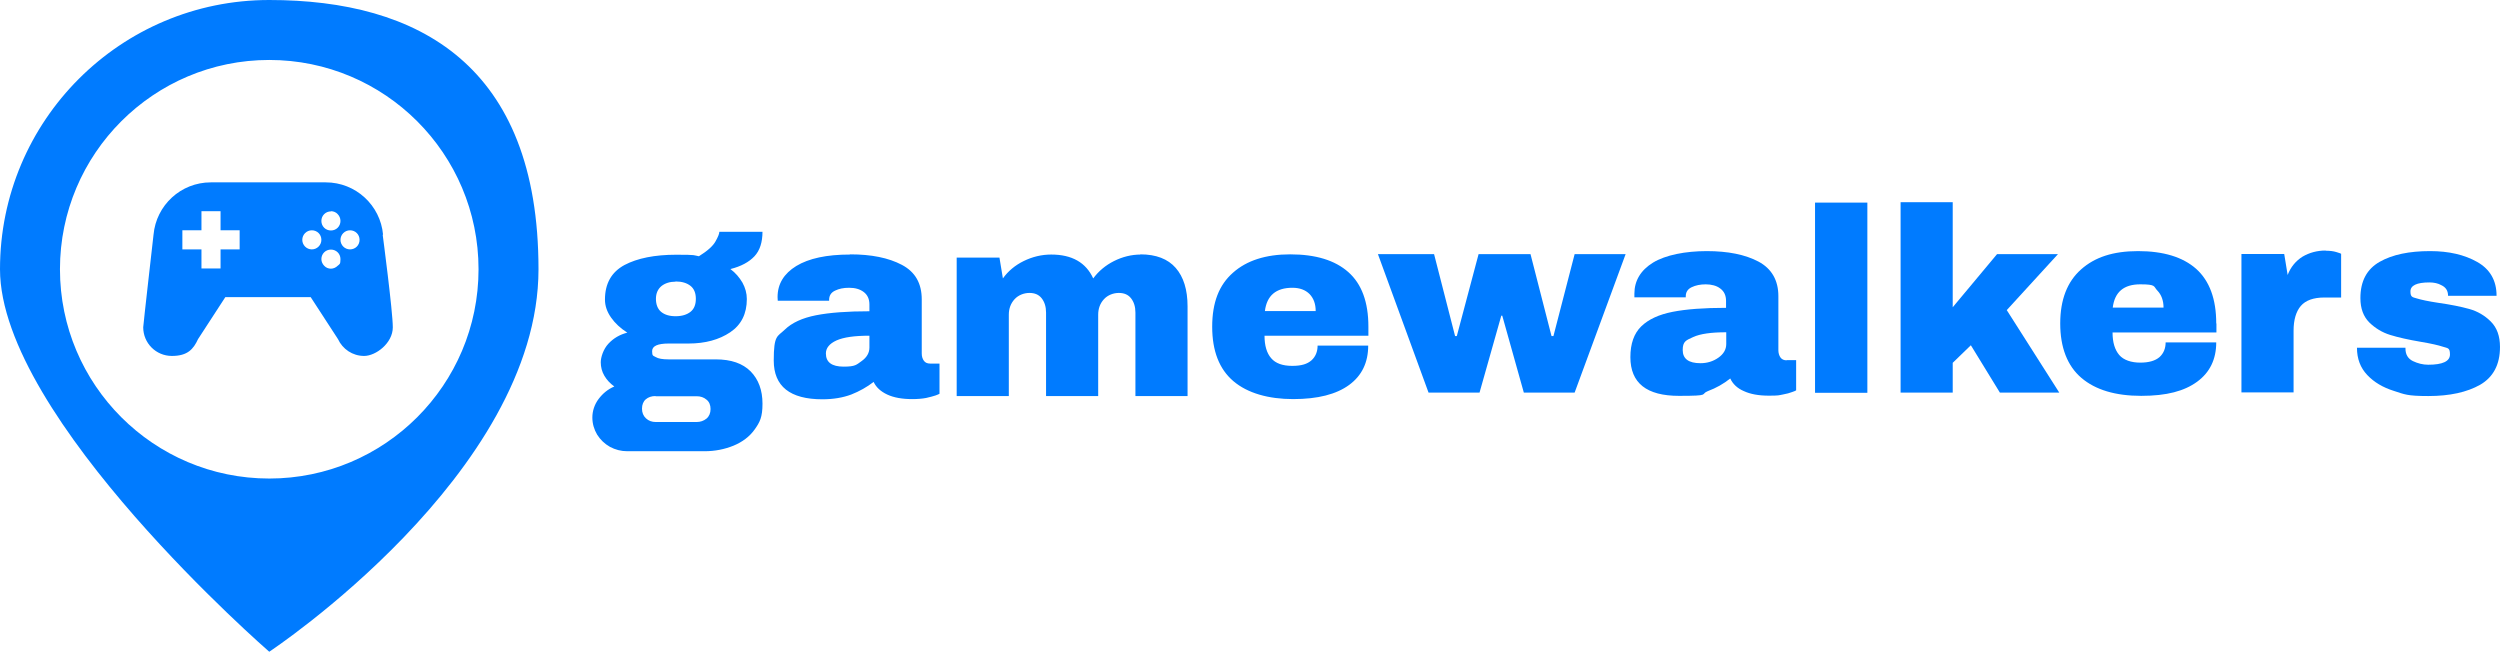 <?xml version="1.0" encoding="UTF-8"?>
<svg id="icon-0" xmlns="http://www.w3.org/2000/svg" xmlns:svgjs="http://svgjs.dev/svgjs" version="1.1" viewBox="0 0 1309.2 341.3">
  <defs>
    <style>
      .cls-1 {
        display: none;
        fill: none;
      }

      .cls-1, .cls-2 {
        stroke-width: 0px;
      }

      .cls-2 {
        fill: #007bff;
      }
    </style>
  </defs>
  <g id="tight-bounds">
    <rect class="cls-1" x="-225.7" y="-1079.3" width="1137.4" height="564"/>
  </g>
  <g>
    <g>
      <path class="cls-2" d="M676.8,150.7c-8.6,0-13.4,4.1-14.4,12.2h26.6c0-3.8-1.1-6.7-3.2-8.9-2.2-2.2-5.2-3.3-9-3.3h0ZM675.7,133.2c13.3,0,23.4,3.1,30.4,9.3s10.5,15.7,10.5,28.6v4.7h-54.4c0,5.2,1.2,9.2,3.5,11.8,2.3,2.7,6,4,11,4s7.9-1,10.1-2.9c2.1-1.9,3.2-4.5,3.2-7.7h26.5c0,8.8-3.3,15.7-10,20.6-6.7,4.9-16.4,7.4-29.3,7.4s-23.9-3.1-31.3-9.4c-7.4-6.3-11.1-15.8-11.1-28.5s3.6-21.9,10.9-28.3c7.2-6.4,17.2-9.6,29.9-9.6h0ZM597.2,133.2c8.2,0,14.4,2.4,18.5,7.1,4.1,4.7,6.2,11.4,6.2,20.1v47h-27.3v-43.7c0-3.1-.8-5.6-2.3-7.5s-3.6-2.8-6.4-2.8-5.8,1.1-7.8,3.3-3,4.9-3,8.1v42.6h-27.3v-43.7c0-3.1-.8-5.6-2.3-7.5s-3.6-2.8-6.4-2.8-5.8,1.1-7.8,3.3-3,4.9-3,8.1v42.6h-27.3v-72.5h22.4l1.8,10.9c2.7-3.8,6.4-6.9,10.9-9.1,4.5-2.2,9.3-3.4,14.4-3.4,10.9,0,18.2,4.2,22,12.5,2.8-3.8,6.5-6.9,10.9-9.1,4.4-2.2,9.1-3.4,14-3.4h-.2ZM455.3,175.8c-7.8,0-13.5.8-17.3,2.5-3.7,1.7-5.5,4-5.5,6.8,0,4.6,3.1,6.9,9.3,6.9s6.7-1,9.4-2.9c2.7-1.9,4.1-4.3,4.1-7.1v-6.2ZM445.2,133.2c11.1,0,20.1,1.8,27.1,5.5s10.4,9.7,10.4,18.1v28.3c0,1.6.4,2.8,1.1,3.8s1.8,1.5,3.3,1.5h4.9v15.8c-.3.2-1,.5-2.1.9s-2.8.8-4.9,1.3c-2.1.4-4.5.6-7.3.6-5.3,0-9.7-.8-13.1-2.4-3.4-1.6-5.8-3.8-7.1-6.6-3.5,2.7-7.4,4.9-11.7,6.6-4.3,1.6-9.3,2.5-15.1,2.5-17,0-25.5-6.8-25.5-20.3s1.9-12.4,5.7-16.1c3.8-3.7,9.3-6.2,16.4-7.6,7.1-1.4,16.5-2.1,28-2.1v-3.6c0-2.8-1-5-3-6.5s-4.5-2.2-7.6-2.2-5.3.5-7.4,1.5-3.1,2.6-3.1,4.8v.5h-26.9c0-.5-.1-1.1-.1-1.9,0-6.9,3.3-12.3,9.8-16.3,6.6-4,15.9-6,28.1-6h.1ZM343.3,207.4c-2.1,0-3.8.6-5.1,1.7-1.3,1.1-2,2.8-2,4.9s.7,3.8,2.1,5.1,3.1,1.9,5.1,1.9h21.4c2,0,3.7-.6,5.2-1.8,1.4-1.2,2.1-2.9,2.1-5s-.7-3.8-2.1-4.9c-1.4-1.2-3.1-1.8-5.2-1.8h-21.5ZM353.8,147.5c-3,0-5.5.8-7.4,2.3-1.9,1.6-2.9,3.8-2.9,6.7s.9,5.3,2.7,6.8c1.8,1.5,4.3,2.3,7.6,2.3s5.9-.8,7.8-2.3,2.8-3.8,2.8-6.8-.9-5.3-2.8-6.8-4.5-2.3-7.8-2.3h0ZM399.3,121.3c0,5.6-1.4,9.9-4.2,12.9-2.8,3-7,5.3-12.6,6.7,2.7,2,4.7,4.4,6.3,7.1,1.5,2.7,2.3,5.6,2.3,8.6,0,7.7-2.9,13.5-8.7,17.4-5.8,3.9-13.1,5.9-21.8,5.9h-10.4c-5.8,0-8.7,1.3-8.7,4s.6,2.3,1.9,3.1,3.5,1.2,6.7,1.2h24.7c8.1,0,14.1,2.1,18.3,6.3,4.1,4.2,6.2,9.8,6.2,16.9s-1.4,9.7-4.1,13.5-6.5,6.6-11.1,8.5c-4.7,1.9-9.7,2.9-15.2,2.9h-40.4c-3.3,0-6.3-.8-9.1-2.3-2.8-1.6-5-3.7-6.7-6.4-1.6-2.7-2.5-5.7-2.5-9s1.1-6.8,3.3-9.7c2.2-2.9,4.9-5.1,8.2-6.5-2.2-1.6-3.9-3.4-5.2-5.6-1.3-2.2-1.9-4.6-1.9-7.1s1.3-6.8,4-9.7,6-4.8,9.9-5.8c-3.6-2.3-6.4-4.9-8.5-7.9s-3.2-6.1-3.2-9.4c0-8.4,3.4-14.4,10.2-18.1,6.8-3.6,15.9-5.4,27.1-5.4s8.9.3,11.9.8c4.5-2.8,7.4-5.4,8.7-7.8,1.3-2.3,2-4,2-5h22.6Z"/>
      <path class="cls-2" d="M1272.7,131.5c9.7,0,17.9,1.9,24.6,5.7s10.1,9.7,10.1,17.7h-25.4c0-2.7-1.2-4.5-3.6-5.6-1.6-.9-3.7-1.4-6.2-1.4-6.6,0-9.9,1.6-9.9,4.7s1.1,3,3.4,3.7,6,1.5,11.3,2.3c6.4.9,11.8,2,16.1,3.2,4.3,1.2,8.1,3.4,11.3,6.6,3.2,3.2,4.8,7.6,4.8,13.3,0,9.2-3.5,15.8-10.4,19.8-6.9,3.9-15.9,5.9-27.1,5.9s-12.5-.9-18.1-2.7c-5.7-1.8-10.3-4.5-13.9-8.3s-5.4-8.5-5.4-14.3h25.4v.5c0,3.1,1.4,5.3,3.9,6.5s5.2,1.9,8,1.9c7.6,0,11.4-1.8,11.4-5.4s-1.2-3.2-3.6-4-6.3-1.7-11.7-2.6c-6.5-1.1-11.8-2.3-16-3.6s-7.8-3.5-10.9-6.5c-3.1-3.1-4.7-7.3-4.7-12.8,0-8.9,3.4-15.2,10.1-19s15.5-5.6,26.3-5.6h.2Z"/>
      <path class="cls-2" d="M1217.9,131.3c2.1,0,4,.2,5.6.7s2.5.8,2.5.9v22.9h-8.8c-5.7,0-9.8,1.5-12.3,4.4s-3.8,7.3-3.8,13v32.3h-27.3v-72.5h22.4l1.8,11c1.6-4.2,4.3-7.4,7.8-9.6,3.6-2.1,7.6-3.2,12.1-3.2h0Z"/>
      <polygon class="cls-2" points="1022.6 160.9 1045.8 133.1 1077.7 133.1 1050.9 162.4 1078.4 205.6 1047.3 205.6 1032.1 180.8 1022.6 190 1022.6 205.6 995.3 205.6 995.3 105.9 1022.6 105.9 1022.6 160.9"/>
      <rect class="cls-2" x="950.5" y="106.1" width="27.4" height="99.6"/>
      <polygon class="cls-2" points="824.6 205.6 798 205.6 786.7 165.3 786.2 165.3 774.8 205.6 748.1 205.6 721.6 133.1 751 133.1 762 176 762.9 176 774.3 133.1 801.5 133.1 812.5 176 813.5 176 824.6 133.1 851.3 133.1 824.6 205.6"/>
      <path class="cls-2" d="M935.7,188.7c-1.5,0-2.6-.5-3.3-1.5s-1.1-2.3-1.1-3.8v-28.3c0-8.3-3.5-14.4-10.4-18.1-7-3.7-16-5.5-27.1-5.5s-21.5,2-28.1,6c-6.5,4-9.8,9.5-9.8,16.3s0,1.5,0,1.9h26.9v-.5c0-2.2,1-3.8,3.1-4.8s4.5-1.5,7.4-1.5,5.7.7,7.6,2.2c2,1.5,3,3.6,3,6.5v3.6c-11.5,0-20.9.7-28,2.1-7.1,1.4-12.6,3.9-16.4,7.6-3.8,3.7-5.7,9.1-5.7,16.1,0,13.6,8.5,20.3,25.5,20.3s10.8-.8,15.1-2.5c4.3-1.6,8.2-3.8,11.7-6.6,1.3,2.8,3.6,5.1,7.1,6.6,3.4,1.6,7.8,2.4,13.1,2.4s5.2-.2,7.3-.6c2.1-.4,3.7-.8,4.9-1.3,1.2-.4,1.9-.7,2.1-.9v-15.8h-5ZM904,180.2c0,2.8-1.4,5.2-4.1,7.1-2.7,1.9-5.8,2.9-9.4,2.9-6.2,0-9.3-2.3-9.3-6.9s1.8-5.1,5.5-6.8,9.5-2.5,17.3-2.5v6.2Z"/>
      <path class="cls-2" d="M1160.6,169.4c0-12.8-3.5-22.3-10.5-28.6-7-6.2-17.2-9.3-30.4-9.3s-22.7,3.2-29.9,9.6c-7.2,6.4-10.9,15.8-10.9,28.3s3.7,22.2,11.1,28.5,17.9,9.4,31.3,9.4,22.6-2.5,29.3-7.4c6.7-4.9,10-11.8,10-20.6h-26.5c0,3.2-1.1,5.8-3.2,7.7-2.2,1.9-5.5,2.9-10.1,2.9s-8.7-1.3-11-4-3.5-6.6-3.5-11.8h54.4v-4.7h-.1ZM1106.4,161.1c1-8.2,5.8-12.2,14.4-12.2s6.8,1.1,9,3.3c2.1,2.2,3.2,5.2,3.2,8.9h-26.6Z"/>
    </g>
    <g>
      <path class="cls-2" d="M141,250.6c-60.5,0-109.6-49.1-109.6-109.6S80.5,31.4,141,31.4s109.6,49.1,109.6,109.6-49.1,109.6-109.6,109.6M141,0C63.1,0,0,63.1,0,141s141,200.3,141,200.3c0,0,141-93.2,141-200.3S218.9,0,141,0"/>
      <path class="cls-2" d="M200.6,122.9c-1.4-15.4-14.3-27.4-30-27.4h-60.2c-15.7,0-28.6,12-30,27.4,0,0-5.4,47.4-5.4,48.5,0,8.3,6.7,15,15,15s11.3-3.6,13.7-8.8l14.3-22h44.7l14.3,22c2.4,5.2,7.6,8.8,13.7,8.8s15-6.7,15-15-5.3-48.5-5.3-48.5h.2ZM173.3,110.6c1.3,0,2.6.5,3.5,1.5.9.9,1.5,2.2,1.5,3.6,0,2.8-2.2,5-5,5s-5-2.2-5-5,2.2-5,5-5h0ZM125.5,130.6h-10v10h-10v-10h-10v-10h10v-10h10v10h10v10ZM163.3,130.6c-2.8,0-5-2.3-5-5s2.2-5,5-5,5,2.2,5,5-2.3,5-5,5ZM176.8,139.2c-.9.9-2.2,1.5-3.5,1.5s-2.6-.5-3.5-1.5c-.9-.9-1.5-2.2-1.5-3.5,0-2.8,2.2-5,5-5s5,2.2,5,5-.5,2.6-1.5,3.5ZM183.3,130.6c-2.8,0-5-2.3-5-5s2.2-5,5-5,5,2.2,5,5-2.2,5-5,5Z"/>
    </g>
  </g>
</svg>
